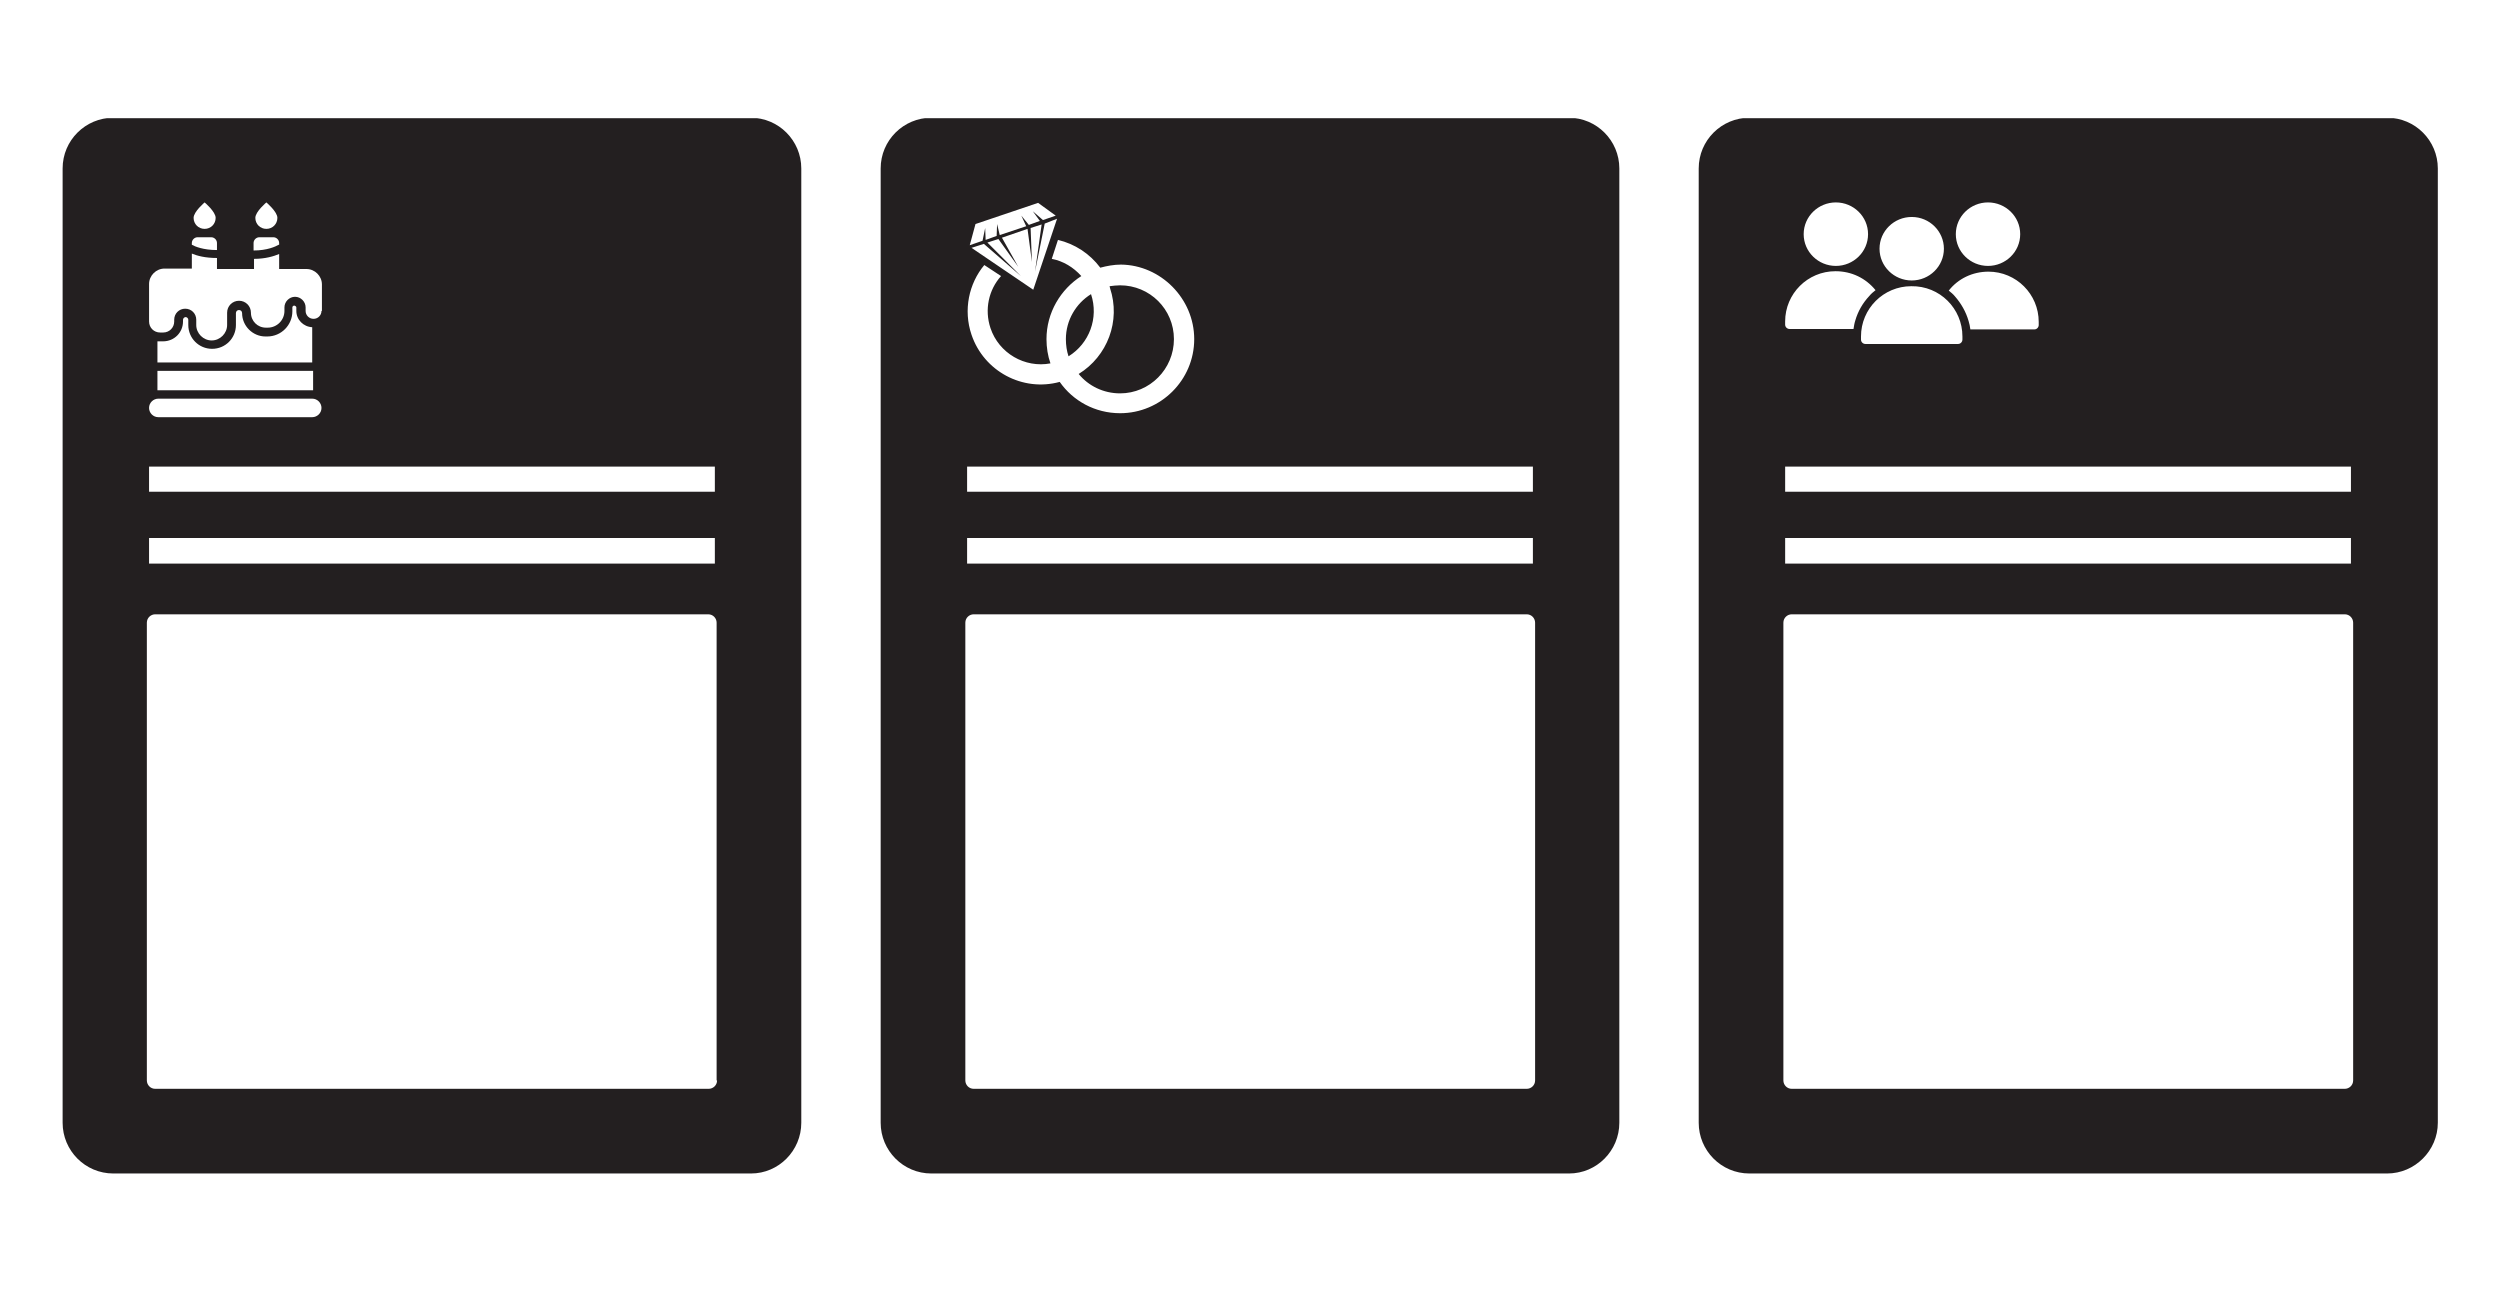 <?xml version="1.0" encoding="utf-8"?>
<!-- Generator: Adobe Illustrator 24.2.1, SVG Export Plug-In . SVG Version: 6.00 Build 0)  -->
<svg version="1.1" id="Layer_1" xmlns="http://www.w3.org/2000/svg" xmlns:xlink="http://www.w3.org/1999/xlink" x="0px" y="0px"
	 viewBox="0 0 566.9 293.5" style="enable-background:new 0 0 566.9 293.5;" xml:space="preserve">
<style type="text/css">
	.st0{clip-path:url(#SVGID_2_);fill:#231F20;}
</style>
<g>
	<defs>
		<rect id="SVGID_1_" x="14.2" y="26.8" width="538.6" height="239.3"/>
	</defs>
	<clipPath id="SVGID_2_">
		<use xlink:href="#SVGID_1_"  style="overflow:visible;"/>
	</clipPath>
	<path class="st0" d="M162.6,245c0,1.1-0.9,1.9-1.9,1.9H35.2c-1.1,0-1.9-0.9-1.9-1.9V141.2c0-1.1,0.9-1.9,1.9-1.9h125.4
		c1.1,0,1.9,0.9,1.9,1.9V245z M162.1,127.8H33.8V122h128.3V127.8z M162.1,111.5H33.8v-5.7h128.3V111.5z M72.9,92.5
		c0,1.2-1,2.1-2.1,2.1H35.9c-1.2,0-2.1-1-2.1-2.1c0-1.2,1-2.1,2.1-2.1h34.9C72,90.4,72.9,91.4,72.9,92.5 M71,88.5H35.7v-4.4H71V88.5
		z M35.7,82.2v-4.8c0.2,0,0.4,0,0.6,0h0.7c2.5,0,4.5-2,4.5-4.5v-0.4c0-0.3,0.3-0.6,0.6-0.6c0.3,0,0.6,0.3,0.6,0.6v1.2
		c0,3,2.4,5.4,5.4,5.4c3,0,5.4-2.4,5.4-5.4v-2.7c0-0.4,0.3-0.7,0.7-0.7c0.4,0,0.7,0.3,0.7,0.7c0,2.9,2.4,5.3,5.3,5.3h0.4
		c3.2,0,5.7-2.6,5.7-5.7v-0.9c0-0.2,0.2-0.4,0.4-0.4c0.2,0,0.5,0.2,0.5,0.4v0.8c0,2,1.6,3.6,3.6,3.7v8H35.7z M72.9,70.5
		c0,1-0.8,1.8-1.8,1.8c-1,0-1.8-0.8-1.8-1.8v-0.8c0-1.3-1.1-2.4-2.4-2.4c-1.3,0-2.4,1.1-2.4,2.4v0.8c0,2.1-1.7,3.8-3.8,3.8h-0.4
		c-1.9,0-3.4-1.5-3.4-3.4c0-1.5-1.2-2.7-2.7-2.7c-1.5,0-2.7,1.2-2.7,2.7v2.8c0,1.9-1.6,3.5-3.5,3.5c-1.9,0-3.5-1.6-3.5-3.5v-1.2
		c0-1.4-1.1-2.5-2.5-2.5c-1.4,0-2.5,1.1-2.5,2.5v0.4c0,1.4-1.1,2.5-2.5,2.5h-0.7c-1.4,0-2.5-1.1-2.5-2.5v-2.6v-5.9
		c0-1.9,1.6-3.5,3.5-3.5h6.2v-3.4c1.2,0.5,3,1,5.7,1V61h8.4v-2.3c2.6,0,4.5-0.6,5.7-1.1V61h6.2c1.9,0,3.5,1.6,3.5,3.5V70.5z
		 M63.2,55.5c-0.7,0.4-2.6,1.3-5.7,1.3v-1.7c0-0.7,0.6-1.3,1.3-1.3H62c0.7,0,1.3,0.6,1.3,1.3V55.5z M62.9,49.4
		c0,1.4-1.1,2.5-2.5,2.5c-1.4,0-2.5-1.1-2.5-2.5c0-1.4,2.5-3.5,2.5-3.5S62.9,48,62.9,49.4 M49.2,56.7c-3.1,0-5-0.8-5.7-1.2v-0.4
		c0-0.7,0.6-1.3,1.3-1.3h3.1c0.7,0,1.3,0.6,1.3,1.3V56.7z M48.9,49.4c0,1.4-1.1,2.5-2.5,2.5c-1.4,0-2.5-1.1-2.5-2.5
		c0-1.4,2.5-3.5,2.5-3.5S48.9,48,48.9,49.4 M181.7,254.6V38.2c0-6.3-5.1-11.5-11.5-11.5H25.7c-6.3,0-11.5,5.1-11.5,11.5v216.4
		c0,6.3,5.1,11.5,11.5,11.5h144.6C176.6,266.1,181.7,260.9,181.7,254.6"/>
	<path class="st0" d="M247.4,66.7C247.4,66.7,247.3,66.7,247.4,66.7c-3.4,2.1-5.7,5.9-5.7,10.2c0,1.4,0.2,2.7,0.6,3.9
		C247,77.9,249.2,72.1,247.4,66.7 M266.2,76.9c0-6.8-5.5-12.2-12.2-12.2c-0.8,0-1.6,0.1-2.4,0.2c0,0.1,0.1,0.2,0.1,0.4
		c2.5,7.5-0.6,15.5-7.1,19.5c2.2,2.7,5.6,4.4,9.4,4.4C260.7,89.2,266.2,83.7,266.2,76.9 M348.1,245c0,1.1-0.9,1.9-1.9,1.9H220.8
		c-1.1,0-1.9-0.9-1.9-1.9V141.2c0-1.1,0.9-1.9,1.9-1.9h125.4c1.1,0,1.9,0.9,1.9,1.9V245z M347.6,127.8H219.3V122h128.3V127.8z
		 M347.6,111.5H219.3v-5.7h128.3V111.5z M270.8,76.9c0,9.3-7.6,16.8-16.8,16.8c-5.7,0-10.7-2.8-13.7-7.1c-8.4,2.3-17.2-2.4-20-10.7
		c-1.9-5.6-0.6-11.6,2.9-15.8l3.8,2.5c-2.8,3.1-3.8,7.6-2.4,11.8c1.9,5.7,7.8,9.1,13.6,8c-0.6-1.7-0.9-3.6-0.9-5.5
		c0-6,3.2-11.3,7.9-14.3c-1.8-2-4.1-3.4-6.7-3.9l1.4-4.3c3.8,0.9,7.2,3.1,9.6,6.3c1.5-0.4,3.1-0.7,4.7-0.7
		C263.2,60.1,270.8,67.7,270.8,76.9 M239.7,49.6l-5.4,16.1l-14-9.5l2.8-0.9l8.4,7.3l-7.6-7.6l2.5-0.8l4.5,6.3l-3.7-6.6l2.9-1l2.9-1
		l1,7.5l-0.3-7.7l2.5-0.8l-1.5,10.7l2.2-10.9L239.7,49.6z M239.4,48.9l-2.9,1l-2.3-2l1.6,2.2l-2.5,0.9l-1.7-2.1l1.1,2.4l-3,1l-3,1
		l-0.6-2.5l-0.1,2.7l-2.5,0.9l-0.1-2.7l-0.6,2.9l-2.9,1l1.3-4.8l7.1-2.4l7.1-2.4L239.4,48.9z M367.2,254.6V38.2
		c0-6.3-5.1-11.5-11.5-11.5H211.2c-6.3,0-11.5,5.1-11.5,11.5v216.4c0,6.3,5.1,11.5,11.5,11.5h144.6
		C362.1,266.1,367.2,260.9,367.2,254.6"/>
	<path class="st0" d="M533.6,245c0,1.1-0.9,1.9-1.9,1.9H406.3c-1.1,0-1.9-0.9-1.9-1.9V141.2c0-1.1,0.9-1.9,1.9-1.9h125.4
		c1.1,0,1.9,0.9,1.9,1.9V245z M533.1,127.8H404.8V122h128.3V127.8z M533.1,111.5H404.8v-5.7h128.3V111.5z M462.3,73.7
		c0,0.5-0.4,1-1,1h-14.5c-0.1-0.7-0.2-1.3-0.4-1.9c-0.6-2.1-1.7-4-3.1-5.6c-0.4-0.5-0.9-0.9-1.4-1.3c2.1-2.7,5.4-4.3,9-4.3
		c6.3,0,11.4,5.1,11.4,11.4V73.7z M458.1,53.1c0,4-3.3,7.2-7.3,7.2c-4,0-7.3-3.2-7.3-7.2c0-4,3.3-7.2,7.3-7.2
		C454.8,45.9,458.1,49.1,458.1,53.1 M445,76.3V77c0,0.5-0.4,1-1,1h-21c-0.5,0-1-0.4-1-1v-0.7c0-6.3,5.1-11.4,11.4-11.4h0
		C439.9,64.8,445,70,445,76.3 M440.8,56.4c0,4-3.3,7.2-7.3,7.2c-4,0-7.3-3.2-7.3-7.2c0-4,3.3-7.2,7.3-7.2
		C437.6,49.2,440.8,52.5,440.8,56.4 M425.3,65.8c-0.5,0.4-1,0.8-1.4,1.3c-1.5,1.6-2.6,3.5-3.2,5.6c-0.2,0.6-0.3,1.3-0.4,1.9h-14.5
		c-0.5,0-1-0.4-1-1v-0.7c0-6.3,5.1-11.4,11.4-11.4C419.9,61.5,423.1,63.1,425.3,65.8 M423.6,53.1c0,4-3.3,7.2-7.3,7.2
		c-4,0-7.3-3.2-7.3-7.2c0-4,3.3-7.2,7.3-7.2C420.3,45.9,423.6,49.1,423.6,53.1 M552.8,254.6V38.2c0-6.3-5.1-11.5-11.5-11.5H396.7
		c-6.3,0-11.5,5.1-11.5,11.5v216.4c0,6.3,5.1,11.5,11.5,11.5h144.6C547.6,266.1,552.8,260.9,552.8,254.6"/>
</g>
</svg>
